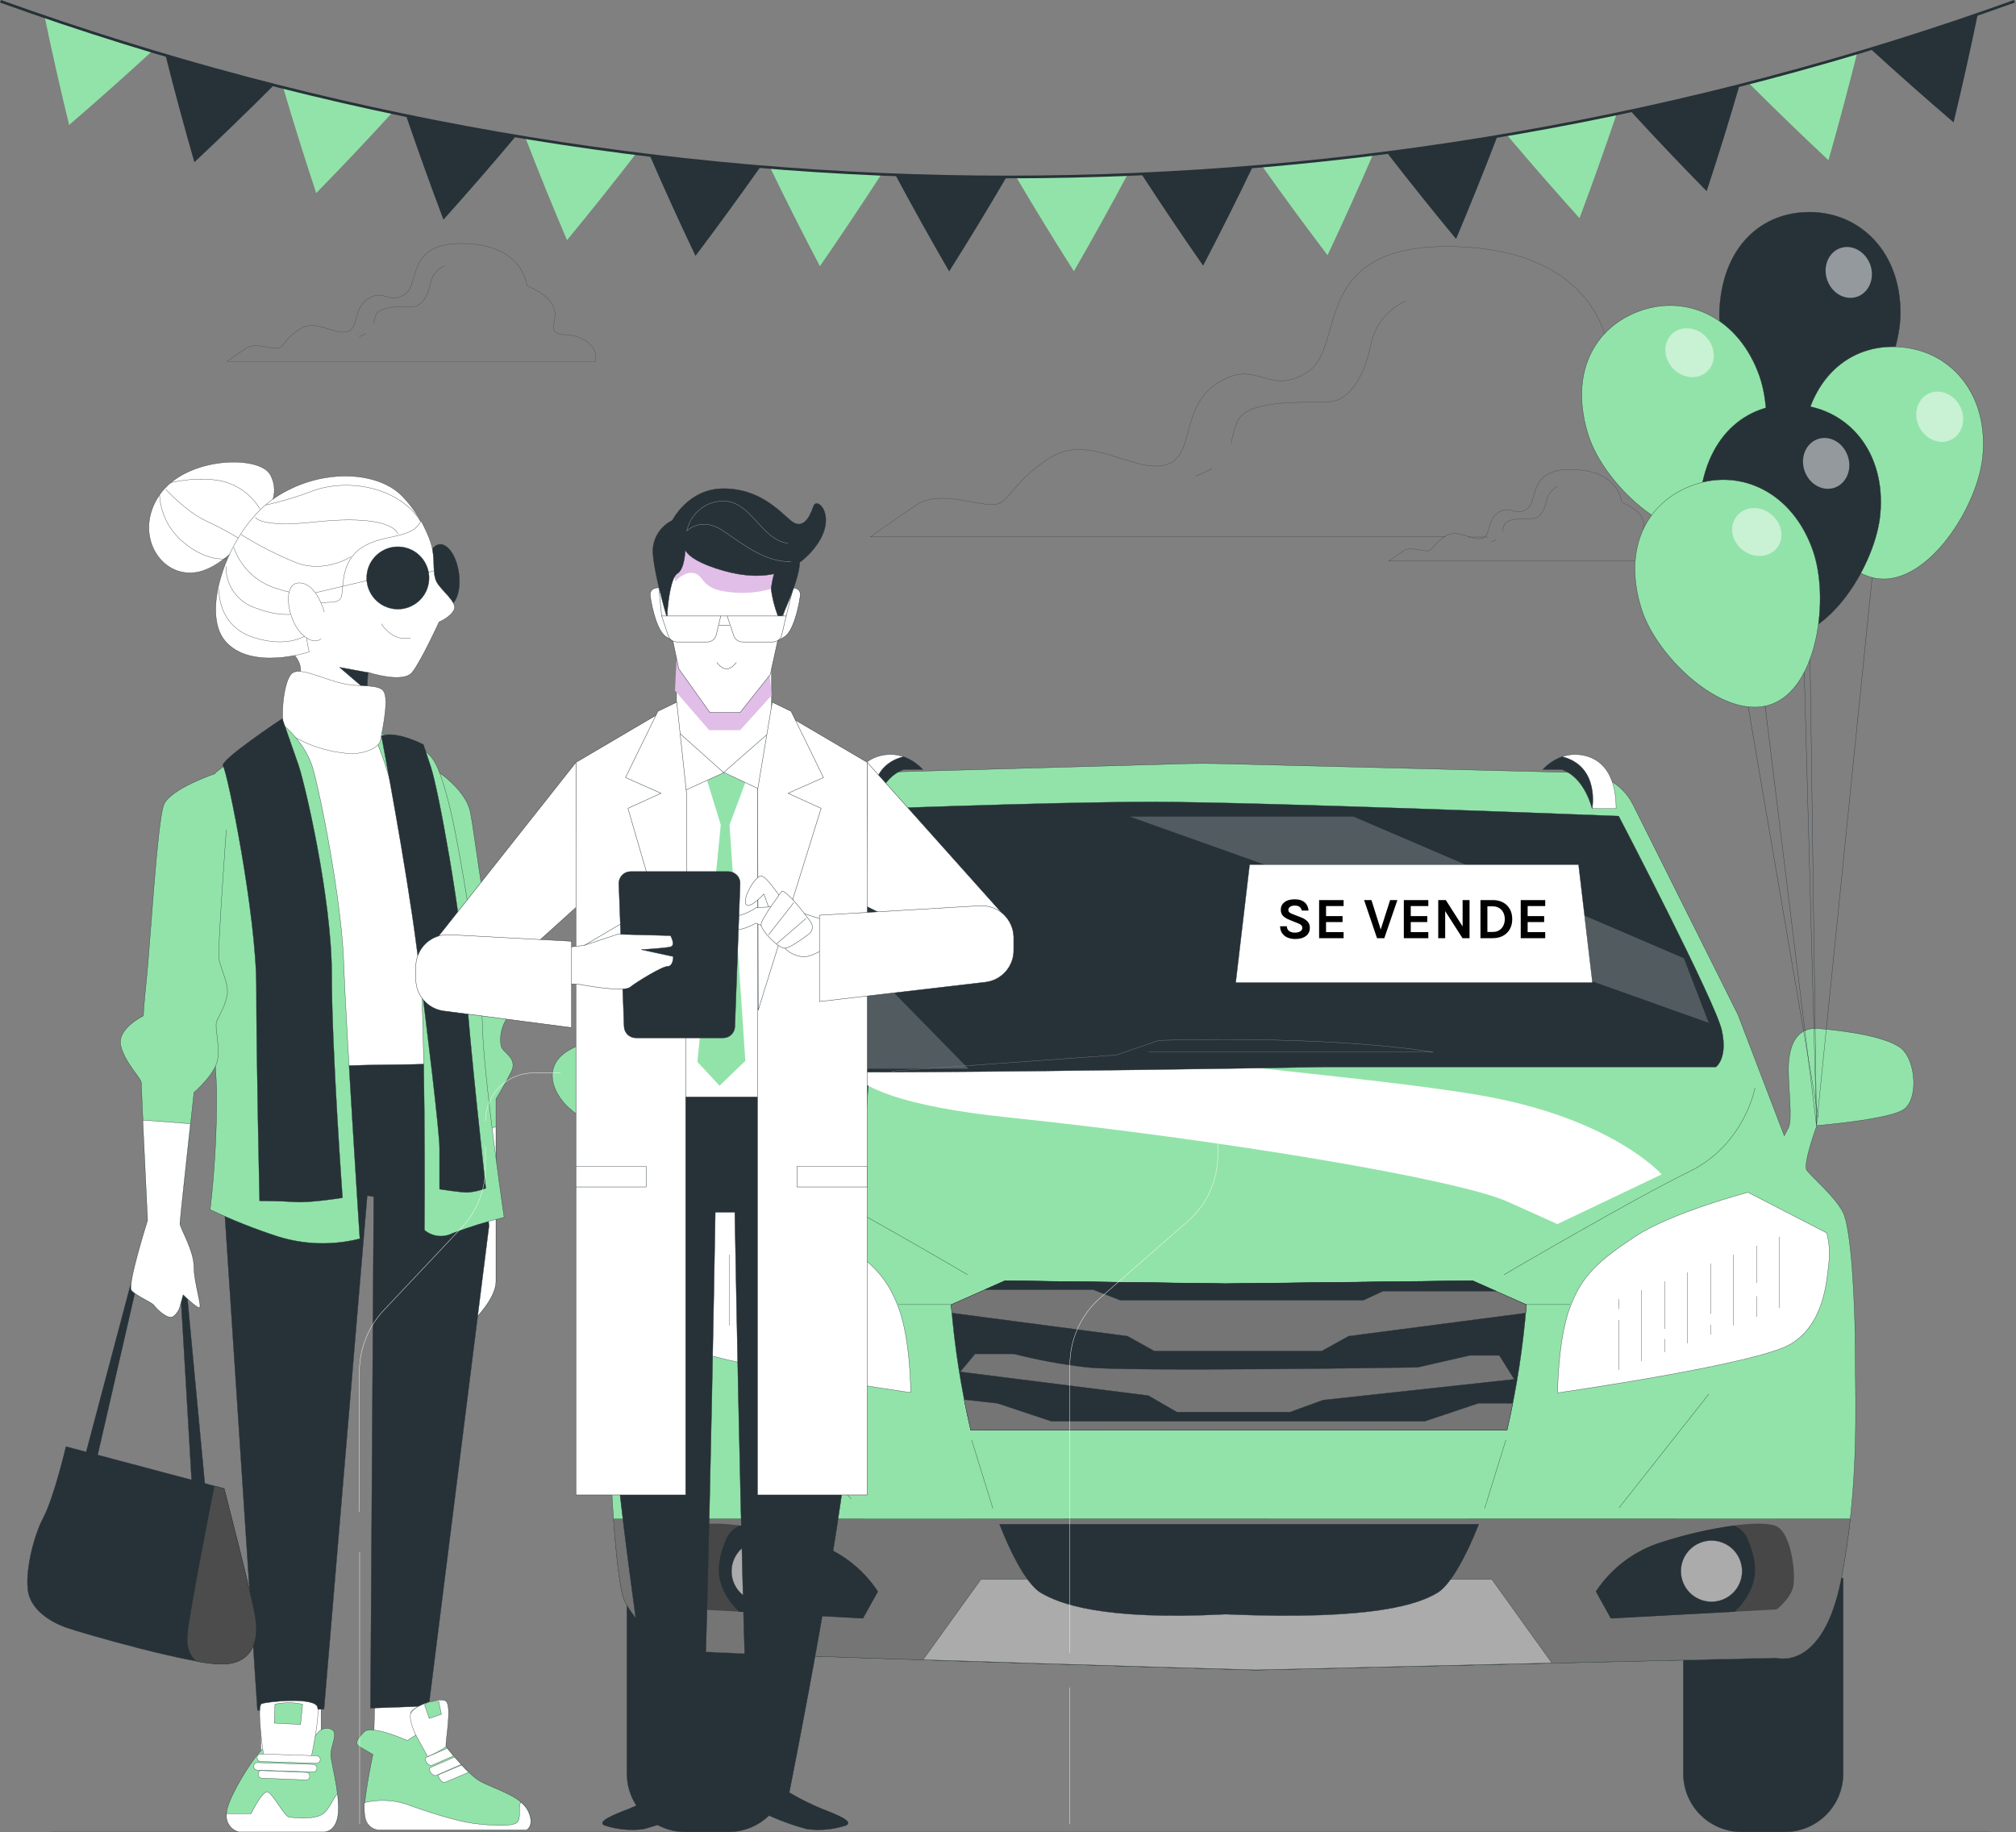 <svg width="1340" height="1218" viewBox="0 0 1340 1218" fill="none" xmlns="http://www.w3.org/2000/svg">
<rect x="0" y="0" width="1340" height="1218" fill="#808080" stroke="none"/>
<g clip-path="url(#clip0_198_3064)">
<path d="M387.951 225.722C377.328 219.911 372.488 224.754 368.586 219.911C364.686 215.071 379.237 202.51 350.216 189.923C350.216 189.923 348.28 162.838 308.718 161.87C269.157 160.902 279.586 188.954 268.991 195.733C258.394 202.51 255.435 191.859 244.783 198.499C234.131 205.139 239.001 218.805 230.286 220.632C221.573 222.457 209.98 211.916 199.329 218.695C188.678 225.472 188.761 231.531 183.837 231.531C178.912 231.531 169.312 227.659 163.503 231.531C157.693 235.404 150.942 240.219 150.942 240.219H395.671C395.671 240.219 398.575 231.531 387.951 225.722Z" stroke="#263238" stroke-width="0.134" stroke-linecap="round" stroke-linejoin="round"/>
<path d="M243.151 221.739C241.769 222.533 240.324 223.216 238.835 223.786" stroke="#263238" stroke-width="0.134" stroke-linecap="round" stroke-linejoin="round"/>
<path d="M295.522 176.56C293.121 177.638 291.011 179.272 289.367 181.326C287.722 183.38 286.588 185.795 286.061 188.373C284.29 197.226 280.168 203.119 275.436 203.701C270.707 204.28 253.001 202.537 250.067 209.012C249.279 210.921 248.721 212.918 248.408 214.959" stroke="#263238" stroke-width="0.134" stroke-linecap="round" stroke-linejoin="round"/>
<path d="M1107.25 361.697C1098.95 357.188 1095.22 360.95 1092.23 357.188C1089.24 353.425 1100.53 343.659 1077.93 333.894C1077.93 333.894 1076.43 312.813 1045.58 312.066C1014.74 311.318 1023.04 333.119 1014.77 338.403C1006.49 343.687 1004.25 335.387 995.98 340.644C987.71 345.9 991.444 356.441 984.694 357.934C977.943 359.429 968.898 351.184 960.625 356.441C952.353 361.697 952.326 366.206 948.59 366.206C944.856 366.206 937.304 363.22 932.793 366.206C928.284 369.195 923.027 372.985 923.027 372.985H1113.28C1113.28 372.985 1115.55 366.206 1107.25 361.697Z" stroke="#263238" stroke-width="0.134" stroke-linecap="round" stroke-linejoin="round"/>
<path d="M994.708 358.627C993.627 359.22 992.508 359.747 991.36 360.204" stroke="#263238" stroke-width="0.134" stroke-linecap="round" stroke-linejoin="round"/>
<path d="M1035.32 323.49C1033.46 324.33 1031.82 325.6 1030.54 327.197C1029.27 328.796 1028.39 330.673 1027.99 332.676C1026.61 339.537 1023.4 344.13 1019.69 344.6C1015.98 345.071 1002.26 343.687 999.964 348.723C999.351 350.204 998.924 351.756 998.691 353.343" stroke="#263238" stroke-width="0.134" stroke-linecap="round" stroke-linejoin="round"/>
<path d="M975.675 356.966H988.872" stroke="#263238" stroke-width="0.134" stroke-linecap="round" stroke-linejoin="round"/>
<path d="M1092.23 356.966H1181.15C1181.15 356.966 1188.28 335.526 1162.08 321.222C1135.88 306.92 1123.96 318.843 1114.44 306.92C1104.93 294.996 1140.64 264.039 1069.16 233.081C1069.16 233.081 1064.4 166.352 966.793 163.917C869.191 161.483 895.335 230.618 869.107 247.301C842.881 263.984 835.77 237.783 809.544 254.466C783.316 271.148 795.268 304.484 773.828 309.243C752.388 314.002 723.781 287.803 697.582 304.484C671.383 321.168 671.383 335.471 659.459 335.471C647.535 335.471 623.715 325.926 609.412 335.471C595.11 345.014 578.454 356.911 578.454 356.911H960.625" stroke="#263238" stroke-width="0.134" stroke-linecap="round" stroke-linejoin="round"/>
<path d="M805.504 311.429C802.084 313.352 798.536 315.035 794.882 316.463" stroke="#263238" stroke-width="0.134" stroke-linecap="round" stroke-linejoin="round"/>
<path d="M818.426 294.608C819.203 289.597 820.567 284.694 822.492 280.001C829.768 264.011 873.396 268.354 885.016 266.916C896.635 265.477 906.815 250.926 911.187 229.097C912.473 222.75 915.255 216.8 919.301 211.743C923.348 206.687 928.544 202.668 934.454 200.021" stroke="#263238" stroke-width="0.134" stroke-linecap="round" stroke-linejoin="round"/>
<path d="M45.952 83.052C64.654 66.969 83.005 50.646 101.006 34.084C77.122 26.891 53.348 19.246 29.685 11.149C34.683 35.107 40.106 59.075 45.952 83.052Z" fill="#92E3A9"/>
<path d="M129.197 107.84C147.161 90.964 164.757 73.913 181.983 56.687C157.914 50.545 133.937 43.942 110.053 36.878C115.992 60.504 122.373 84.158 129.197 107.84Z" fill="#263238"/>
<path d="M210.173 128.34C227.418 110.726 244.258 92.91 260.691 74.89C236.473 69.763 212.305 64.165 188.18 58.097C195.096 81.539 202.428 104.953 210.173 128.34Z" fill="#92E3A9"/>
<path d="M294.746 146.018C311.18 127.703 327.244 109.186 342.939 90.466C318.521 86.39 294.167 81.834 269.875 76.799C277.771 99.891 286.06 122.963 294.746 146.018Z" fill="#263238"/>
<path d="M376.885 159.629C392.544 140.651 407.825 121.497 422.726 102.168C398.124 99.07 373.622 95.519 349.221 91.517C357.999 114.295 367.221 136.999 376.885 159.629Z" fill="#92E3A9"/>
<path d="M462.288 170.114C477.044 150.49 491.475 130.701 505.585 110.744C480.962 108.697 456.387 106.189 431.857 103.22C441.596 125.684 451.74 147.982 462.288 170.114Z" fill="#263238"/>
<path d="M544.981 176.948C558.978 156.66 572.591 136.308 585.815 115.89C561.174 114.839 536.533 113.327 511.892 111.353C522.516 133.32 533.544 155.184 544.981 176.948Z" fill="#92E3A9"/>
<path d="M630.88 180.406C644.03 159.602 656.767 138.65 669.087 117.55C644.409 117.55 619.741 117.08 595.082 116.139C606.628 137.718 618.56 159.141 630.88 180.406Z" fill="#263238"/>
<path d="M713.795 180.295C726.078 158.993 737.956 137.58 749.427 116.056C724.768 117.052 700.1 117.578 675.422 117.633C687.817 138.659 700.608 159.546 713.795 180.295Z" fill="#92E3A9"/>
<path d="M799.695 176.616C811.075 154.815 822.049 132.914 832.617 110.91C807.995 112.958 783.346 114.535 758.668 115.641C771.966 136.114 785.642 156.438 799.695 176.616Z" fill="#263238"/>
<path d="M882.386 169.644C892.862 147.401 902.942 125.075 912.626 102.666C888.076 105.709 863.501 108.282 838.897 110.385C853.025 130.304 867.522 150.057 882.386 169.644Z" fill="#92E3A9"/>
<path d="M967.818 158.855C977.391 136.169 986.537 113.428 995.262 90.632C970.842 94.726 946.386 98.35 921.894 101.504C936.834 120.796 952.141 139.913 967.818 158.855Z" fill="#263238"/>
<path d="M1049.87 145.022C1058.5 121.949 1066.73 98.848 1074.55 75.72C1050.3 80.811 1025.95 85.421 1001.51 89.553C1017.26 108.218 1033.39 126.707 1049.87 145.022Z" fill="#92E3A9"/>
<path d="M1134.39 127.095C1142.12 103.69 1149.4 80.22 1156.22 56.686C1132.13 62.828 1107.95 68.49 1083.68 73.673C1100.22 91.729 1117.13 109.536 1134.39 127.095Z" fill="#263238"/>
<path d="M1215.34 106.484C1222.09 82.766 1228.44 59.047 1234.37 35.329C1210.4 42.448 1186.42 49.106 1162.44 55.303C1179.71 72.548 1197.34 89.608 1215.34 106.484Z" fill="#92E3A9"/>
<path d="M1298.53 81.364C1304.28 57.387 1309.64 33.41 1314.6 9.434C1290.98 17.586 1267.22 25.286 1243.34 32.534C1261.43 49.06 1279.83 65.336 1298.53 81.364Z" fill="#263238"/>
<path d="M1339.25 1.688C906.43 157.498 432.821 157.498 0 1.688L0.636 0C433.063 155.674 906.245 155.674 1338.67 0C1338.84 0.553 1339.03 1.107 1339.25 1.688Z" fill="#263238"/>
<path d="M416.696 1048.96H522.959V1178.99C522.959 1189.26 518.878 1199.11 511.614 1206.37C504.351 1213.64 494.5 1217.72 484.227 1217.72H455.426C445.155 1217.72 435.304 1213.64 428.039 1206.37C420.776 1199.11 416.696 1189.26 416.696 1178.99V1048.96Z" fill="#263238" stroke="#263238" stroke-width="0.195" stroke-linecap="round" stroke-linejoin="round"/>
<path d="M1118.87 1048.96H1225.13V1178.99C1225.13 1189.26 1221.05 1199.11 1213.79 1206.37C1206.53 1213.64 1196.67 1217.72 1186.4 1217.72H1157.6C1147.33 1217.72 1137.48 1213.64 1130.21 1206.37C1122.95 1199.11 1118.87 1189.26 1118.87 1178.99V1048.96Z" fill="#263238" stroke="#263238" stroke-width="0.195" stroke-linecap="round" stroke-linejoin="round"/>
<path d="M1265.41 698.523C1257.36 689.117 1225.08 685.078 1208.92 683.722C1192.77 682.367 1188.75 697.168 1188.75 710.641C1188.75 724.113 1191.52 744.255 1188.75 749.648L1185.99 755.016L1155.11 674.315L1085.54 535.104C1081.8 527.497 1075.6 521.382 1067.94 517.757C1064.24 516.047 1060.37 514.722 1056.4 513.801L810.015 507.633C803.117 507.467 796.219 507.467 789.321 507.633L570.544 513.801C567.411 515.325 564.87 517.845 563.324 520.966C563.324 520.966 479.912 689.117 470.506 713.324C461.099 737.53 455.704 757.588 455.704 757.588C453.977 756.091 452.599 754.233 451.672 752.142C450.744 750.054 450.288 747.786 450.338 745.498C450.338 737.421 450.338 692.935 447.571 686.294C444.805 679.656 397.773 686.294 377.633 698.412C357.493 710.529 369.554 733.38 387.04 742.816C399.255 748.812 412.485 752.462 426.047 753.577L443.559 779.112C443.559 779.112 420.681 803.347 417.997 811.397C415.313 819.449 404.523 905.46 404.523 932.488C404.523 959.519 408.563 1050.84 415.286 1064.32C422.008 1077.79 439.494 1094.14 448.816 1096.71C458.138 1099.28 834.887 1110.16 834.887 1110.16L1180.7 1102.08C1180.7 1102.08 1211.66 1111.48 1223.75 1049.51C1235.84 987.542 1233.16 935.172 1233.16 900.122C1233.16 865.069 1230.39 816.71 1225.11 806.058C1219.82 795.407 1203.58 781.851 1200.9 777.812C1198.22 773.774 1207.62 748.209 1207.62 748.209C1207.62 748.209 1256.04 744.171 1265.44 737.448C1274.85 730.726 1273.49 707.929 1265.41 698.523Z" fill="#92E3A9" stroke="#263238" stroke-width="0.195" stroke-linecap="round" stroke-linejoin="round"/>
<path d="M565.95 691.469C565.95 691.469 526.277 727.794 670.138 742.787C813.998 757.781 968.924 783.953 1002.12 798.811L1035.16 813.694L1104.48 780.662C1104.48 780.662 1071.29 742.787 982.149 727.792C893.01 712.799 724.501 703.032 666.763 683.224C609.025 663.416 565.95 674.952 565.95 691.469Z" fill="white"/>
<path d="M645.82 957.139L659.956 1002.7" stroke="#263238" stroke-width="0.195" stroke-linecap="round" stroke-linejoin="round"/>
<path d="M1000.96 957.139L986.824 1002.7" stroke="#263238" stroke-width="0.195" stroke-linecap="round" stroke-linejoin="round"/>
<path d="M476.287 723.201C476.287 723.201 483.259 760.936 519.998 778.807C556.738 796.679 643.137 847.336 643.137 847.336" stroke="#263238" stroke-width="0.195" stroke-linecap="round" stroke-linejoin="round"/>
<path d="M1166.54 723.201C1166.54 723.201 1159.59 760.936 1122.85 778.807C1086.11 796.679 999.688 847.336 999.688 847.336" stroke="#263238" stroke-width="0.195" stroke-linecap="round" stroke-linejoin="round"/>
<path d="M501.131 924.825L565.673 996.312" stroke="#263238" stroke-width="0.195" stroke-linecap="round" stroke-linejoin="round"/>
<path d="M1135.75 926.791L1076.16 1002.29" stroke="#263238" stroke-width="0.195" stroke-linecap="round" stroke-linejoin="round"/>
<path d="M1014.6 867.198H1043.48" stroke="#263238" stroke-width="0.195" stroke-linecap="round" stroke-linejoin="round"/>
<path d="M632.208 867.198H597.239" stroke="#263238" stroke-width="0.195" stroke-linecap="round" stroke-linejoin="round"/>
<path d="M407.788 1009.73C409.613 1035.24 412.158 1058.2 415.258 1064.42C422.008 1077.87 439.493 1094 448.898 1096.71C458.304 1099.42 834.968 1110.16 834.968 1110.16L1180.79 1102.08C1180.79 1102.08 1211.74 1111.48 1223.83 1049.51C1226.6 1035.68 1228.48 1022.4 1229.89 1009.62L407.788 1009.73Z" fill="#757575" stroke="#263238" stroke-width="0.195" stroke-linecap="round" stroke-linejoin="round"/>
<path d="M684.69 1049.87H651.989L613.507 1103.3C718.635 1106.72 834.83 1110.05 834.83 1110.05L1031.5 1105.45L991.637 1049.87H958.937L821.8 1052.28L684.69 1049.87Z" fill="#ABABAB" stroke="#263238" stroke-width="0.195" stroke-linecap="round" stroke-linejoin="round"/>
<path d="M560.556 538.452C560.556 538.452 497.313 705.245 497.313 710.64C497.313 716.036 879.371 709.286 879.371 709.286H1140.45C1140.45 709.286 1148.53 703.918 1144.49 685.078C1140.45 666.238 1075.91 542.49 1075.91 542.49C1075.91 542.49 837.791 533.056 766.497 533.056C695.203 533.056 560.556 538.452 560.556 538.452Z" fill="#263238" stroke="#263238" stroke-width="0.195" stroke-linecap="round" stroke-linejoin="round"/>
<path opacity="0.2" d="M539.724 604.267L643.662 710.418H571.788L519.805 659.543L539.724 604.267Z" fill="white"/>
<path opacity="0.2" d="M750.949 542.822L1135.75 679.904L1119.23 636.967L899.594 542.822H750.949Z" fill="white"/>
<path d="M1058.5 653.18H821.357L830.598 574.748H1049.24L1058.5 653.18Z" fill="white" stroke="#263238" stroke-width="0.195" stroke-linecap="round" stroke-linejoin="round"/>
<path d="M1161.84 792.586C1161.84 792.586 1110.74 806.031 1086.53 822.16C1062.32 838.288 1051.53 847.722 1043.48 869.191C1035.43 890.659 1035.32 925.85 1035.32 925.85C1035.32 925.85 1167.15 907.037 1190.03 893.563C1212.91 880.091 1214.23 850.545 1215.56 839.782C1216.34 833.026 1215.89 826.185 1214.23 819.587L1161.84 792.586Z" fill="white" stroke="#263238" stroke-width="0.195" stroke-linecap="round" stroke-linejoin="round"/>
<path d="M1075.85 877.491V910.578" stroke="#263238" stroke-width="0.195" stroke-linecap="round" stroke-linejoin="round"/>
<path d="M1075.85 863.546V870.103" stroke="#263238" stroke-width="0.195" stroke-linecap="round" stroke-linejoin="round"/>
<path d="M1091.12 857.654V904.685" stroke="#263238" stroke-width="0.195" stroke-linecap="round" stroke-linejoin="round"/>
<path d="M1106.42 890.133V898.765" stroke="#263238" stroke-width="0.195" stroke-linecap="round" stroke-linejoin="round"/>
<path d="M1106.42 851.763V883.3" stroke="#263238" stroke-width="0.195" stroke-linecap="round" stroke-linejoin="round"/>
<path d="M1121.69 845.87V892.872" stroke="#263238" stroke-width="0.195" stroke-linecap="round" stroke-linejoin="round"/>
<path d="M1136.96 880.643V886.979" stroke="#263238" stroke-width="0.195" stroke-linecap="round" stroke-linejoin="round"/>
<path d="M1136.96 839.977V873.257" stroke="#263238" stroke-width="0.195" stroke-linecap="round" stroke-linejoin="round"/>
<path d="M1152.26 834.084V881.086" stroke="#263238" stroke-width="0.195" stroke-linecap="round" stroke-linejoin="round"/>
<path d="M1167.54 861.665V875.194" stroke="#263238" stroke-width="0.195" stroke-linecap="round" stroke-linejoin="round"/>
<path d="M1167.54 828.162V852.702" stroke="#263238" stroke-width="0.195" stroke-linecap="round" stroke-linejoin="round"/>
<path d="M1182.83 822.271V869.301" stroke="#263238" stroke-width="0.195" stroke-linecap="round" stroke-linejoin="round"/>
<path d="M478.86 792.586C478.86 792.586 529.986 806.031 554.192 822.16C578.4 838.288 589.163 847.722 597.24 869.191C605.319 890.659 605.319 925.684 605.319 925.684C605.319 925.684 473.494 906.871 450.613 893.397C427.735 879.925 426.408 850.379 425.051 839.616C424.292 832.858 424.75 826.017 426.407 819.421L478.86 792.586Z" fill="white" stroke="#263238" stroke-width="0.195" stroke-linecap="round" stroke-linejoin="round"/>
<path d="M561.275 877.491V910.578" stroke="#263238" stroke-width="0.195" stroke-linecap="round" stroke-linejoin="round"/>
<path d="M561.275 863.546V870.103" stroke="#263238" stroke-width="0.195" stroke-linecap="round" stroke-linejoin="round"/>
<path d="M546.003 857.654V904.685" stroke="#263238" stroke-width="0.195" stroke-linecap="round" stroke-linejoin="round"/>
<path d="M530.705 890.133V898.765" stroke="#263238" stroke-width="0.195" stroke-linecap="round" stroke-linejoin="round"/>
<path d="M530.705 851.763V883.3" stroke="#263238" stroke-width="0.195" stroke-linecap="round" stroke-linejoin="round"/>
<path d="M515.435 845.87V892.872" stroke="#263238" stroke-width="0.195" stroke-linecap="round" stroke-linejoin="round"/>
<path d="M500.136 880.643V886.979" stroke="#263238" stroke-width="0.195" stroke-linecap="round" stroke-linejoin="round"/>
<path d="M500.136 839.977V873.257" stroke="#263238" stroke-width="0.195" stroke-linecap="round" stroke-linejoin="round"/>
<path d="M484.863 834.084V881.086" stroke="#263238" stroke-width="0.195" stroke-linecap="round" stroke-linejoin="round"/>
<path d="M469.564 861.665V875.194" stroke="#263238" stroke-width="0.195" stroke-linecap="round" stroke-linejoin="round"/>
<path d="M469.564 828.162V852.702" stroke="#263238" stroke-width="0.195" stroke-linecap="round" stroke-linejoin="round"/>
<path d="M454.292 822.271V869.301" stroke="#263238" stroke-width="0.195" stroke-linecap="round" stroke-linejoin="round"/>
<path d="M645.239 950.637C638.835 923.213 634.48 895.351 632.208 867.282L667.981 851.401L814.276 853.338L978.829 851.401L1014.6 867.282C1012.37 895.376 1008.05 923.267 1001.68 950.721L645.239 950.637ZM664.356 1013.22C674.176 1038.11 684.11 1054.33 692.021 1058.89C703.752 1065.72 731.776 1077.32 814.662 1073.03C915.448 1077.32 943.499 1065.72 955.23 1058.89C963.032 1054.33 972.963 1038.23 982.894 1013.22H664.356Z" fill="#263238" stroke="#263238" stroke-width="0.195" stroke-linecap="round" stroke-linejoin="round"/>
<path d="M1014.6 867.282L978.829 851.401L814.276 853.338L667.981 851.401L632.208 867.282C632.208 867.282 632.347 869.246 632.651 872.814L749.427 888.197L767.299 898.129H878.513L896.413 888.197L1014.13 872.814C1014.46 869.246 1014.6 867.282 1014.6 867.282Z" fill="#757575" stroke="#263238" stroke-width="0.195" stroke-linecap="round" stroke-linejoin="round"/>
<path d="M978.829 851.32L814.276 853.256L667.981 851.32L654.562 857.267H726.576L744.448 864.239H906.346L919.236 858.263H994.487L978.829 851.32Z" fill="#263238" stroke="#263238" stroke-width="0.195" stroke-linecap="round" stroke-linejoin="round"/>
<path d="M638.186 911.905L648.117 899.983H673.929C689.96 904.084 706.259 907.07 722.704 908.919C749.539 911.905 942.199 908.919 942.199 908.919L976.948 900.978H996.59L1006.52 916.857L879.4 930.691L857.572 938.631H782.183L763.316 927.702L638.186 911.905Z" fill="#757575" stroke="#263238" stroke-width="0.195" stroke-linecap="round" stroke-linejoin="round"/>
<path d="M982.756 932.766L947.042 944.744H698.773L663 932.82L640.869 930.359C642.113 936.888 643.635 943.694 645.185 950.692H1001.68C1003.09 944.579 1004.45 938.604 1005.53 932.82L982.756 932.766Z" fill="#757575" stroke="#263238" stroke-width="0.195" stroke-linecap="round" stroke-linejoin="round"/>
<path d="M573.613 1075.77L583.544 1057.9C573.248 1042.21 557.798 1030.62 539.862 1025.11C509.071 1015.18 475.291 1010.23 464.362 1014.18C453.435 1018.14 450.531 1046.97 452.467 1054.91C454.403 1062.85 463.532 1069.82 463.532 1069.82L573.613 1075.77Z" fill="#474747"/>
<path d="M539.863 1025.11C524.142 1020.03 508.007 1016.32 491.641 1014.05C489.47 1014.99 487.516 1016.37 485.902 1018.1C484.288 1019.84 483.048 1021.88 482.263 1024.12C475.291 1041.02 476.287 1052.94 486.218 1065.84C487.739 1067.83 489.433 1069.68 491.281 1071.37L573.613 1075.82L583.545 1057.95C573.258 1042.25 557.807 1030.63 539.863 1025.11Z" fill="#263238"/>
<path d="M526.943 1044.48C526.943 1048.5 525.749 1052.44 523.512 1055.79C521.273 1059.14 518.093 1061.75 514.373 1063.29C510.652 1064.83 506.557 1065.23 502.608 1064.45C498.658 1063.66 495.031 1061.72 492.183 1058.88C489.335 1056.03 487.395 1052.4 486.611 1048.45C485.824 1044.5 486.228 1040.41 487.768 1036.69C489.31 1032.97 491.92 1029.79 495.269 1027.55C498.617 1025.31 502.554 1024.12 506.581 1024.12C509.255 1024.11 511.905 1024.64 514.377 1025.66C516.85 1026.68 519.094 1028.18 520.986 1030.07C522.877 1031.96 524.378 1034.21 525.399 1036.68C526.422 1039.16 526.947 1041.8 526.943 1044.48Z" fill="#ABABAB" stroke="#263238" stroke-width="0.195" stroke-linecap="round" stroke-linejoin="round"/>
<path d="M1070.62 1075.77L1060.69 1057.9C1071.02 1042.2 1086.51 1030.6 1104.48 1025.11C1135.25 1015.18 1169.03 1010.23 1179.95 1014.18C1190.88 1018.14 1193.79 1046.97 1191.88 1054.91C1189.97 1062.85 1180.95 1069.82 1180.95 1069.82L1070.62 1075.77Z" fill="#474747"/>
<path d="M1104.48 1025.11C1120.2 1020.02 1136.34 1016.32 1152.71 1014.05C1154.87 1014.99 1156.83 1016.37 1158.44 1018.11C1160.06 1019.84 1161.29 1021.88 1162.08 1024.12C1169.03 1041.02 1168.03 1052.94 1158.1 1065.84C1156.58 1067.83 1154.89 1069.68 1153.04 1071.37L1070.71 1075.82L1060.77 1057.95C1071.08 1042.25 1086.54 1030.63 1104.48 1025.11Z" fill="#263238"/>
<path d="M1156.43 1052.16C1160.71 1041.76 1155.75 1029.86 1145.36 1025.58C1134.96 1021.29 1123.06 1026.25 1118.77 1036.65C1114.49 1047.04 1119.45 1058.95 1129.84 1063.23C1140.24 1067.51 1152.14 1062.56 1156.43 1052.16Z" fill="#ABABAB" stroke="#263238" stroke-width="0.195" stroke-linecap="round" stroke-linejoin="round"/>
<path d="M564.678 537.484H580.586C580.586 537.484 585.483 516.403 600.892 511.533H613.341C613.341 511.533 603.41 499.747 588.442 501.74C573.475 503.731 564.678 515.628 564.678 537.484Z" fill="white" stroke="#263238" stroke-width="0.195" stroke-linecap="round" stroke-linejoin="round"/>
<path d="M600.478 502.985C575.275 509.403 580.586 537.484 580.586 537.484C580.586 537.484 585.483 516.403 600.892 511.533H613.341C609.81 507.682 605.395 504.748 600.478 502.985Z" fill="#263238" stroke="#263238" stroke-width="0.195" stroke-linecap="round" stroke-linejoin="round"/>
<path d="M1074.19 537.484H1058.28C1058.28 537.484 1053.39 516.403 1037.95 511.533H1025.5C1025.5 511.533 1035.43 499.747 1050.4 501.74C1065.37 503.731 1074.19 515.628 1074.19 537.484Z" fill="white" stroke="#263238" stroke-width="0.195" stroke-linecap="round" stroke-linejoin="round"/>
<path d="M1038.39 502.985C1063.6 509.403 1058.28 537.484 1058.28 537.484C1058.28 537.484 1053.39 516.403 1037.95 511.533H1025.5C1029.04 507.683 1033.47 504.752 1038.39 502.985Z" fill="#263238" stroke="#263238" stroke-width="0.195" stroke-linecap="round" stroke-linejoin="round"/>
<path d="M592.677 711.995L742.069 701.289L770.204 691.607C770.204 691.607 877.933 687.705 952.658 699.353H763.427" stroke="#8A8A8A" stroke-width="0.195" stroke-linecap="round" stroke-linejoin="round"/>
<path d="M1170.85 449.672L1207.4 748.266L1202.45 388.975" stroke="#263238" stroke-width="0.195" stroke-miterlimit="10"/>
<path d="M1194.07 254.88L1207.4 748.266L1247.35 354.45" stroke="#263238" stroke-width="0.195" stroke-miterlimit="10"/>
<path d="M1134.39 308.22L1208.67 742.982" stroke="#263238" stroke-width="0.195" stroke-miterlimit="10"/>
<path d="M1263.17 208.846C1262.76 242.044 1235.2 295.992 1201.98 295.578C1168.75 295.162 1141.67 240.633 1142.86 207.407C1144.38 164.471 1170.52 140.512 1203.72 141.01C1236.92 141.508 1263.64 168.012 1263.17 208.846Z" fill="#263238" stroke="#263238" stroke-width="0.195" stroke-linecap="round" stroke-linejoin="round"/>
<path opacity="0.5" d="M1243.2 176.145C1246.27 185.081 1242.31 194.515 1234.4 197.254C1226.49 199.992 1217.53 194.958 1214.48 186.022C1211.44 177.086 1215.34 167.652 1223.28 164.913C1231.22 162.174 1240.04 167.348 1243.2 176.145Z" fill="white"/>
<path d="M1169.55 250.178C1180.45 281.551 1172.85 341.612 1141.47 352.541C1110.1 363.468 1066.09 321.333 1055.9 289.712C1042.73 248.794 1059.25 217.366 1090.63 206.439C1122 195.51 1156.08 211.612 1169.55 250.178Z" fill="#92E3A9" stroke="#263238" stroke-width="0.195" stroke-linecap="round" stroke-linejoin="round"/>
<path opacity="0.5" d="M1134.11 224.091C1140.56 230.979 1140.84 241.187 1134.72 246.942C1128.61 252.696 1118.4 251.728 1111.95 244.867C1105.51 238.006 1105.23 227.741 1111.35 221.986C1117.46 216.232 1127.67 217.146 1134.11 224.091Z" fill="white"/>
<path d="M1317.78 304.043C1314.33 337.076 1281.82 388.201 1248.81 384.714C1215.81 381.228 1193.87 324.377 1198.13 291.426C1203.66 248.821 1231.97 227.382 1265 230.868C1298.03 234.354 1322.07 263.318 1317.78 304.043Z" fill="#92E3A9" stroke="#263238" stroke-width="0.195" stroke-linecap="round" stroke-linejoin="round"/>
<path opacity="0.5" d="M1302.85 270.125C1307.11 278.424 1304.53 288.44 1297.06 292.258C1289.59 296.076 1280.05 292.258 1275.76 283.958C1271.47 275.658 1274.07 265.643 1281.54 261.825C1289.01 258.007 1298.56 261.714 1302.85 270.125Z" fill="white"/>
<path d="M1249.81 341.391C1247.04 374.59 1215.4 426.185 1182.28 423.308C1149.16 420.431 1126.28 363.965 1129.96 330.933C1134.7 288.217 1162.64 266.307 1195.72 269.184C1228.81 272.061 1253.38 300.612 1249.81 341.391Z" fill="#263238" stroke="#263238" stroke-width="0.195" stroke-linecap="round" stroke-linejoin="round"/>
<path opacity="0.5" d="M1228.18 303.102C1231.25 312.011 1227.32 321.472 1219.38 324.183C1211.44 326.894 1202.53 321.886 1199.46 312.979C1196.39 304.071 1200.32 294.608 1208.26 291.869C1216.2 289.131 1225.1 294.167 1228.18 303.102Z" fill="white"/>
<path d="M1204.99 365.929C1216.06 397.275 1208.45 457.365 1177.08 468.292C1145.71 479.221 1101.64 437.196 1091.32 405.602C1078.06 364.686 1094.53 333.23 1125.9 322.274C1157.27 311.318 1191.47 327.281 1204.99 365.929Z" fill="#92E3A9" stroke="#263238" stroke-width="0.195" stroke-linecap="round" stroke-linejoin="round"/>
<path opacity="0.5" d="M1176.97 341.639C1184.44 347.421 1186.35 357.493 1181.2 364.104C1176.06 370.715 1165.87 371.463 1158.4 365.681C1150.93 359.899 1149.03 349.939 1154.28 343.216C1159.54 336.494 1169.5 335.885 1176.97 341.639Z" fill="white"/>
<path d="M860.759 624.186C859.003 624.186 857.383 623.88 855.899 623.269C854.429 622.658 853.231 621.727 852.308 620.477C851.396 619.228 850.908 617.641 850.844 615.715H855.372C855.372 616.691 855.612 617.491 856.094 618.116C856.577 618.74 857.221 619.209 858.027 619.521C858.847 619.82 859.745 619.97 860.721 619.97C861.657 619.97 862.491 619.847 863.219 619.599C863.961 619.351 864.54 619 864.956 618.545C865.386 618.076 865.6 617.524 865.6 616.886C865.6 616.041 865.341 615.377 864.82 614.895C864.312 614.413 863.492 613.972 862.36 613.568L857.363 611.577C855.411 610.809 853.914 609.917 852.874 608.902C851.833 607.887 851.312 606.488 851.312 604.706C851.312 602.65 852.126 600.983 853.752 599.709C855.378 598.434 857.65 597.796 860.564 597.796C863.4 597.796 865.594 598.46 867.142 599.787C868.69 601.101 869.569 602.935 869.777 605.291H865.249C865.079 604.29 864.624 603.49 863.883 602.891C863.141 602.28 862.034 601.973 860.564 601.973C859.262 601.973 858.236 602.246 857.48 602.793C856.725 603.326 856.348 604.003 856.348 604.823C856.348 605.526 856.582 606.086 857.051 606.502C857.533 606.906 858.275 607.296 859.276 607.673L864.82 609.82C866.693 610.548 868.132 611.465 869.133 612.572C870.135 613.679 870.636 615.065 870.636 616.73C870.636 618.252 870.252 619.574 869.485 620.692C868.718 621.799 867.597 622.658 866.127 623.269C864.657 623.88 862.868 624.186 860.759 624.186ZM876.793 623.639V598.303H893.072V602.285H881.399V608.961H892.369V612.943H881.399V619.618H893.072V623.639H876.793ZM917.504 618.603L923.984 598.303H928.825L920.119 623.639H915.279L906.69 598.303H911.57L917.972 618.603H917.504ZM933.102 623.639V598.303H949.381V602.285H937.708V608.961H948.678V612.943H937.708V619.618H949.381V623.639H933.102ZM955.974 598.303H961.01L972.527 616.378H972.175V598.303H976.782V623.639H972.097L959.839 604.472H960.581V623.639H955.974V598.303ZM984.035 598.303H992.233C994.81 598.303 997.066 598.825 999.006 599.865C1000.94 600.894 1002.45 602.358 1003.53 604.257C1004.61 606.156 1005.16 608.401 1005.16 610.991C1005.16 613.554 1004.61 615.787 1003.53 617.686C1002.45 619.574 1000.94 621.038 999.006 622.078C997.066 623.118 994.81 623.639 992.233 623.639H984.035V598.303ZM988.642 602.481V619.501H992.233C993.873 619.501 995.284 619.131 996.469 618.389C997.665 617.647 998.583 616.638 999.221 615.363C999.871 614.075 1000.2 612.617 1000.2 610.991C1000.2 609.338 999.871 607.874 999.221 606.599C998.583 605.325 997.665 604.321 996.469 603.593C995.284 602.851 993.873 602.481 992.233 602.481H988.642ZM1010.8 623.639V598.303H1027.08V602.285H1015.4V608.961H1026.37V612.943H1015.4V619.618H1027.08V623.639H1010.8Z" fill="black"/>
<path d="M299.119 402.504C303.794 400.234 306.394 391.243 305.012 381.035C303.489 369.665 297.624 361.088 291.953 361.863C287.472 362.445 284.429 368.697 284.097 376.858L299.119 402.504Z" fill="#263238" stroke="#263238" stroke-width="0.195" stroke-linecap="round" stroke-linejoin="round"/>
<path d="M177.694 338.873C180.258 335.686 181.828 331.815 182.212 327.744C182.595 323.672 181.775 319.577 179.852 315.966C173.406 302.355 124.024 303.075 106.124 328.858C88.225 354.643 106.512 384.798 131.023 380.371C150.029 376.969 171.885 349.58 177.694 338.873Z" fill="white" stroke="#263238" stroke-width="0.195" stroke-linecap="round" stroke-linejoin="round"/>
<path d="M106.041 328.831C106.344 334.921 107.913 340.88 110.647 346.328C113.381 351.777 117.22 356.597 121.921 360.479C138.022 373.953 150.61 371.351 150.61 371.351" stroke="#263238" stroke-width="0.195" stroke-linecap="round" stroke-linejoin="round"/>
<path d="M110.163 325.263C110.163 325.263 123.664 340.035 136.694 346.121C144.277 349.64 151.665 353.565 158.826 357.879" stroke="#263238" stroke-width="0.195" stroke-linecap="round" stroke-linejoin="round"/>
<path d="M113.207 320.89C113.207 320.89 131.908 316.104 148.452 320.033C158.634 322.721 167.367 329.27 172.798 338.292" stroke="#263238" stroke-width="0.195" stroke-linecap="round" stroke-linejoin="round"/>
<path d="M277.954 342.912C277.954 342.912 285.756 355.72 287.415 365.045C289.076 374.367 287.415 381.201 290.183 386.762C292.949 392.323 304.014 400.125 301.857 405.131C299.698 410.14 291.842 413.431 291.842 413.431C291.842 413.431 280.14 439.05 274.025 446.852C267.911 454.654 244.506 446.852 244.506 446.852L243.953 459.106L198.306 450.806C198.306 450.806 203.312 443.559 194.958 434.65C186.603 425.742 161.538 395.67 190.504 366.731C219.47 337.794 268.493 339.564 277.954 342.912Z" fill="white" stroke="#263238" stroke-width="0.195" stroke-linecap="round" stroke-linejoin="round"/>
<path d="M244.535 447.045L225.666 443.586L243.981 459.301L244.535 447.045Z" fill="#263238" stroke="#263238" stroke-width="0.195" stroke-linecap="round" stroke-linejoin="round"/>
<path d="M279.642 346.591C276.145 340.031 271.667 334.042 266.362 328.831C249.762 313.061 212.691 310.932 182.619 330.96C152.547 350.991 132.517 406.127 149.697 426.158C166.878 446.188 205.526 433.323 205.526 433.323C205.526 433.323 198.36 404.688 207.685 401.811C217.007 398.934 225.584 402.531 227.05 396.114C228.516 389.694 226.331 373.206 240.661 363.883C254.992 354.559 273.554 358.709 279.642 346.591Z" fill="white" stroke="#263238" stroke-width="0.195" stroke-linecap="round" stroke-linejoin="round"/>
<path d="M204.114 421.869C204.114 421.869 191.942 431.441 168.15 423.612C144.358 415.783 145.547 391.852 145.547 391.852" stroke="#263238" stroke-width="0.195" stroke-linecap="round" stroke-linejoin="round"/>
<path d="M150.195 376.581C150.088 382.583 151.882 388.464 155.321 393.383C158.76 398.304 163.667 402.008 169.34 403.97C189.757 411.799 200.215 407.013 200.215 407.013" stroke="#263238" stroke-width="0.195" stroke-linecap="round" stroke-linejoin="round"/>
<path d="M155.396 363.965C157.701 370.545 161.552 376.475 166.627 381.257C171.701 386.038 177.85 389.53 184.556 391.437C189.976 393.186 195.526 394.499 201.156 395.366" stroke="#263238" stroke-width="0.195" stroke-linecap="round" stroke-linejoin="round"/>
<path d="M160.182 355.252C171.771 362.581 184.004 368.841 196.728 373.953C215.873 381.367 233.274 370.051 233.274 370.051" stroke="#263238" stroke-width="0.195" stroke-linecap="round" stroke-linejoin="round"/>
<path d="M169.755 343.964C169.755 343.964 173.241 350.907 208.901 347.007C244.563 343.105 261.466 347.921 264.564 354.836" stroke="#263238" stroke-width="0.195" stroke-linecap="round" stroke-linejoin="round"/>
<path d="M176.727 335.692C187.53 333.305 198.138 330.105 208.46 326.12C230.204 318.29 264.259 322.717 279.642 346.591" stroke="#263238" stroke-width="0.195" stroke-linecap="round" stroke-linejoin="round"/>
<path d="M215.541 406.847C215.541 406.847 210.535 387.482 198.942 387.482C187.35 387.482 191.085 411.108 199.66 420.403C208.237 429.698 213.412 424.635 213.412 424.635" fill="white"/>
<path d="M215.541 406.847C215.541 406.847 210.535 387.482 198.942 387.482C187.35 387.482 191.085 411.108 199.66 420.403C208.237 429.698 213.412 424.635 213.412 424.635" stroke="#263238" stroke-width="0.195" stroke-linecap="round" stroke-linejoin="round"/>
<path d="M253.498 414.704C253.498 414.704 260.636 426.876 272.863 424.028" stroke="#263238" stroke-width="0.195" stroke-linecap="round" stroke-linejoin="round"/>
<path d="M284.948 387.42C286.738 376.1 279.014 365.472 267.695 363.682C256.376 361.892 245.749 369.616 243.959 380.933C242.168 392.253 249.891 402.881 261.211 404.671C272.53 406.461 283.156 398.737 284.948 387.42Z" fill="#263238" stroke="#263238" stroke-width="0.195" stroke-linecap="round" stroke-linejoin="round"/>
<path d="M246.332 385.351L209.814 393.955" stroke="#263238" stroke-width="0.195" stroke-linecap="round" stroke-linejoin="round"/>
<path d="M283.295 380.703L291.87 378.546" stroke="#263238" stroke-width="0.195" stroke-linecap="round" stroke-linejoin="round"/>
<path d="M213.411 1122.61V1168.42H173.323V1121.89L213.411 1122.61Z" fill="white" stroke="#263238" stroke-width="0.195" stroke-linecap="round" stroke-linejoin="round"/>
<path d="M249.182 1127.61L248.462 1156.25L269.958 1164.82L283.542 1156.25V1123.32L249.182 1127.61Z" fill="white" stroke="#263238" stroke-width="0.195" stroke-linecap="round" stroke-linejoin="round"/>
<path d="M286.419 509.901C286.419 509.901 309.243 523.014 312.647 540.029C316.049 557.042 322.854 619.345 330.767 638.599C338.68 657.855 342.109 670.331 337.573 676.004C335.563 678.766 334.128 681.902 333.347 685.228C332.568 688.555 332.463 692.002 333.035 695.369C334.169 699.907 344.377 703.309 339.841 712.384C335.305 721.458 329.66 730.503 329.66 730.503V851.761C329.66 863.105 316.049 876.661 312.647 880.091C309.243 883.522 303.572 871.044 303.572 861.969C303.572 852.897 301.302 644.383 298.039 628.529C294.773 612.677 275.354 512.917 275.354 512.917C275.354 512.917 278.313 503.592 286.419 509.901Z" fill="#92E3A9" stroke="#263238" stroke-width="0.195" stroke-linecap="round" stroke-linejoin="round"/>
<path d="M312.648 879.98C316.05 876.605 329.661 862.994 329.661 851.651V749.15C320.537 750.836 311.219 751.182 301.996 750.175C302.937 804.565 303.489 857.406 303.489 861.86C303.573 870.934 309.244 883.384 312.648 879.98Z" fill="white" stroke="#263238" stroke-width="0.195" stroke-linecap="round" stroke-linejoin="round"/>
<path d="M148.978 800.497L171.11 1136.91L215.375 1136.19L244.092 794.77L248.408 795.491L246.249 1135.47L284.981 1134.06L325.067 814.717C325.067 814.717 316.463 741.709 308.468 724.529C303.471 713.857 296.948 703.969 289.103 695.175H174.043C174.043 695.175 154.705 727.49 148.978 800.497Z" fill="#263238" stroke="#263238" stroke-width="0.195" stroke-linecap="round" stroke-linejoin="round"/>
<path d="M243.456 484.143C243.456 484.143 266.362 499.167 271.37 512.058C276.377 524.95 294.996 702.452 294.996 705.302C294.996 708.15 260.637 707.459 240.606 708.068C220.575 708.677 213.412 708.786 213.412 708.786C213.412 708.786 186.935 534.136 181.9 516.237C176.865 498.336 181.9 491.199 187.627 485.472C193.354 479.746 202.676 478.307 206.992 476.148C211.308 473.991 243.456 484.143 243.456 484.143Z" fill="white" stroke="#263238" stroke-width="0.195" stroke-linecap="round" stroke-linejoin="round"/>
<path d="M251.339 495.597C251.339 495.597 268.52 533.527 277.815 620.091C283.349 672.933 282.103 817.651 282.103 817.651C284.643 819.817 287.77 821.178 291.084 821.563C294.4 821.947 297.756 821.336 300.723 819.808C311.95 815.574 323.423 812.025 335.082 809.185C335.082 809.185 321.472 716.118 320.779 683.917C320.088 651.714 305.011 558.646 297.873 532.17C290.735 505.694 287.83 502.126 277.097 495.681C266.361 489.234 249.9 487.077 249.9 487.077L251.339 495.597Z" fill="#92E3A9" stroke="#263238" stroke-width="0.195" stroke-linecap="round" stroke-linejoin="round"/>
<path d="M252.778 492.72C252.778 492.72 257.067 472.691 256.348 464.806C255.628 456.922 253.442 456.285 236.263 455.565C219.082 454.847 199.081 441.179 193.354 448.345C187.627 455.51 186.216 481.986 189.785 485.5C193.354 489.013 208.126 498.751 231.061 500.854C239.195 501.656 250.622 498.447 252.778 492.72Z" fill="white" stroke="#263238" stroke-width="0.195" stroke-linecap="round" stroke-linejoin="round"/>
<path d="M188.346 481.986C188.346 481.986 144.081 510.619 134.675 521.355C125.269 532.088 143.251 686.71 143.971 725.358C144.169 751.668 142.737 777.962 139.682 804.095C154.317 811.008 169.38 816.977 184.777 821.967C202.424 827.471 221.254 827.969 239.167 823.405C239.167 823.405 229.872 680.983 228.434 639.458C226.995 597.933 212.691 526.361 207.685 509.901C202.676 493.44 188.346 481.986 188.346 481.986Z" fill="#92E3A9" stroke="#263238" stroke-width="0.195" stroke-linecap="round" stroke-linejoin="round"/>
<path d="M187.626 477.698C187.626 477.698 145.409 505.613 148.259 509.181C151.108 512.751 170.391 607.975 170.391 655.807C170.391 703.641 172.549 798.257 172.549 798.257C172.549 798.257 186.16 798.257 196.176 798.977C206.189 799.695 227.659 796.209 227.659 796.209C227.659 796.209 220.493 697.444 220.493 647.342C220.493 597.24 202.621 520.635 198.36 508.462C194.1 496.29 187.626 477.698 187.626 477.698Z" fill="#263238" stroke="#263238" stroke-width="0.195" stroke-linecap="round" stroke-linejoin="round"/>
<path d="M253.498 489.152C253.498 489.152 269.959 575.052 277.097 630.881C284.233 686.71 292.146 752.609 292.146 763.288V790.482C292.146 790.482 305.73 792.641 310.738 792.641C314.911 792.334 319.014 791.403 322.91 789.875C322.91 789.875 312.177 694.678 309.327 651.021C306.477 607.366 291.428 525.061 286.419 509.928L281.412 494.906C281.412 494.906 263.457 485.5 253.498 489.152Z" fill="#263238" stroke="#263238" stroke-width="0.195" stroke-linecap="round" stroke-linejoin="round"/>
<path d="M148.978 989.481L43.849 961.566C43.849 961.566 35.965 995.206 28.827 1008.79C21.689 1022.37 16.571 1046 18.729 1058.17C20.887 1070.34 33.751 1078.23 43.766 1081.8C53.781 1085.37 130.387 1107.56 149.697 1106.15C169.007 1104.73 171.829 1088.96 169.754 1075.35C167.679 1061.74 148.978 989.481 148.978 989.481Z" fill="#263238" stroke="#263238" stroke-width="0.195" stroke-linecap="round" stroke-linejoin="round"/>
<path d="M169.755 1075.35C167.597 1061.77 148.978 989.59 148.978 989.59L142.449 987.847C141.287 993.712 126.707 1066.94 124.66 1085.48C123.581 1095.05 126.209 1100.75 130.691 1104.35C136.94 1105.66 143.312 1106.3 149.697 1106.26C169.035 1104.71 171.885 1088.96 169.755 1075.35Z" fill="#4C4C4C" stroke="#263238" stroke-width="0.195" stroke-linecap="round" stroke-linejoin="round"/>
<path d="M91.019 853.449L61.749 980.931C61.52 981.911 60.948 982.776 60.136 983.371C59.324 983.964 58.326 984.247 57.322 984.167C56.715 984.111 56.126 983.923 55.598 983.617C55.07 983.311 54.615 982.893 54.265 982.393C53.915 981.892 53.678 981.321 53.571 980.72C53.463 980.119 53.488 979.502 53.643 978.911L89.608 843.352L123.249 849.079L137.082 996.478C137.137 997.138 137.037 997.8 136.788 998.413C136.54 999.025 136.151 999.57 135.652 1000C135.154 1000.44 134.56 1000.75 133.919 1000.91C133.278 1001.07 132.608 1001.08 131.964 1000.93L131.355 1000.8C130.476 1000.59 129.685 1000.11 129.102 999.424C128.518 998.737 128.173 997.878 128.118 996.978L119.819 855.497L91.019 853.449Z" fill="#263238" stroke="#263238" stroke-width="0.195" stroke-linecap="round" stroke-linejoin="round"/>
<path d="M143.251 514.189C143.251 514.189 113.207 524.232 108.891 534.965C104.575 545.699 99.595 630.163 97.465 650.191C95.335 670.222 95.335 675.256 95.335 675.256C95.335 675.256 77.435 683.833 80.313 695.287C83.19 706.739 93.896 716.754 93.896 719.631C93.896 722.508 98.184 811.231 98.184 811.231C98.184 811.231 84.601 854.197 87.45 857.765C90.3 861.333 101.062 865.649 102.5 867.78C103.939 869.91 111.796 877.795 115.365 874.946C117.44 873.314 118.926 871.052 119.597 868.498L121.728 860.642C121.728 860.642 130.332 869.219 132.462 869.219C134.592 869.219 128.893 852.758 128.893 842.023C128.893 831.289 119.597 816.24 119.597 813.39C119.597 810.54 128.948 726.188 128.948 726.188C128.948 726.188 143.251 714.015 144.69 704.057C146.129 694.096 142.532 682.56 143.971 678.992C145.409 675.422 150.417 667.538 151.136 660.373C151.855 653.207 146.129 642.501 145.409 636.774C144.69 631.047 150.417 551.592 150.417 551.592" fill="#92E3A9"/>
<path d="M143.251 514.189C143.251 514.189 113.207 524.232 108.891 534.965C104.575 545.699 99.595 630.163 97.465 650.191C95.335 670.222 95.335 675.256 95.335 675.256C95.335 675.256 77.435 683.833 80.313 695.287C83.19 706.739 93.896 716.754 93.896 719.631C93.896 722.508 98.184 811.231 98.184 811.231C98.184 811.231 84.601 854.197 87.45 857.765C90.3 861.333 101.062 865.649 102.5 867.78C103.939 869.91 111.796 877.795 115.365 874.946C117.44 873.314 118.926 871.052 119.597 868.498L121.728 860.642C121.728 860.642 130.332 869.219 132.462 869.219C134.592 869.219 128.893 852.758 128.893 842.023C128.893 831.289 119.597 816.24 119.597 813.39C119.597 810.54 128.948 726.188 128.948 726.188C128.948 726.188 143.251 714.015 144.69 704.057C146.129 694.096 142.532 682.56 143.971 678.992C145.409 675.422 150.417 667.538 151.136 660.373C151.855 653.207 146.129 642.501 145.409 636.774C144.69 631.047 150.417 551.592 150.417 551.592" stroke="#263238" stroke-width="0.195" stroke-linecap="round" stroke-linejoin="round"/>
<path d="M102.473 867.78C103.884 869.937 111.768 877.795 115.337 874.946C117.423 873.32 118.919 871.056 119.598 868.498L121.728 860.642C121.728 860.642 130.332 869.219 132.462 869.219C134.592 869.219 128.893 852.758 128.893 842.023C128.893 831.289 119.598 816.24 119.598 813.39C119.598 811.454 123.83 772.251 126.597 746.993L94.92 744.559C96.193 771.726 98.102 811.204 98.102 811.204C98.102 811.204 84.518 854.167 87.368 857.737C90.217 861.306 101.034 865.649 102.473 867.78Z" fill="white" stroke="#263238" stroke-width="0.195" stroke-linecap="round" stroke-linejoin="round"/>
<path d="M206.965 1165.54C206.965 1165.54 181.208 1161.25 176.893 1161.25C172.577 1161.25 153.986 1190.61 151.136 1202.03C148.287 1213.46 156.863 1217.77 158.993 1217.77H215.541C215.541 1217.77 224.145 1217.77 224.864 1204.16C225.584 1190.55 219.857 1171.24 219.857 1166.23C219.857 1161.23 223.425 1154.78 221.986 1151.21C220.548 1147.64 207.685 1145.51 206.965 1165.54Z" fill="#92E3A9" stroke="#263238" stroke-width="0.195" stroke-linecap="round" stroke-linejoin="round"/>
<path d="M224.863 1204.19C224.996 1200.21 224.791 1196.22 224.256 1192.27C221.211 1195.84 218.943 1202.56 214.85 1205.63C209.123 1209.92 194.792 1208.4 191.942 1207.79C189.093 1207.18 181.9 1193.46 178.331 1191.33C174.762 1189.2 166.877 1205.63 166.877 1205.63H150.583C150.231 1208.32 150.882 1211.05 152.412 1213.3C153.943 1215.54 156.246 1217.14 158.882 1217.8H215.541C215.541 1217.8 224.145 1217.8 224.863 1204.19Z" fill="white" stroke="#263238" stroke-width="0.195" stroke-linecap="round" stroke-linejoin="round"/>
<path d="M175.15 1166.46C175.15 1166.46 170.336 1133.95 173.932 1132.54C177.529 1131.13 209.648 1127.81 211.087 1134.94C212.526 1142.08 207.048 1167.26 207.048 1167.26L175.15 1166.46Z" fill="white" stroke="#263238" stroke-width="0.195" stroke-linecap="round" stroke-linejoin="round"/>
<path d="M182.758 1132.87L182.315 1145.4L199.772 1146.29L201.128 1132.87C195.08 1131.51 188.805 1131.51 182.758 1132.87Z" fill="#92E3A9" stroke="#263238" stroke-width="0.195" stroke-linecap="round" stroke-linejoin="round"/>
<path d="M210.173 1172.13L173.324 1170.91C172.994 1170.9 172.669 1170.83 172.368 1170.7C172.067 1170.56 171.795 1170.37 171.569 1170.13C171.343 1169.89 171.166 1169.61 171.049 1169.3C170.932 1168.99 170.878 1168.66 170.889 1168.34C170.888 1168 170.956 1167.67 171.089 1167.37C171.222 1167.06 171.416 1166.78 171.66 1166.55C171.904 1166.32 172.192 1166.15 172.507 1166.04C172.822 1165.92 173.156 1165.88 173.49 1165.9L210.339 1167.09C211.007 1167.09 211.647 1167.36 212.119 1167.83C212.592 1168.3 212.857 1168.94 212.857 1169.61C212.857 1170.28 212.592 1170.92 212.119 1171.39C211.647 1171.86 211.007 1172.13 210.339 1172.13H210.173Z" fill="white" stroke="#263238" stroke-width="0.195" stroke-linecap="round" stroke-linejoin="round"/>
<path d="M207.959 1177.88L171.11 1176.66C170.447 1176.64 169.819 1176.36 169.364 1175.88C168.908 1175.4 168.66 1174.75 168.675 1174.09C168.67 1173.76 168.736 1173.42 168.867 1173.11C168.998 1172.81 169.192 1172.53 169.437 1172.3C169.682 1172.07 169.972 1171.89 170.289 1171.78C170.605 1171.67 170.942 1171.63 171.276 1171.66L208.125 1172.85C208.795 1172.85 209.435 1173.11 209.906 1173.58C210.378 1174.05 210.643 1174.7 210.643 1175.36C210.643 1176.03 210.378 1176.67 209.906 1177.14C209.435 1177.62 208.795 1177.88 208.125 1177.88H207.959Z" fill="white" stroke="#263238" stroke-width="0.195" stroke-linecap="round" stroke-linejoin="round"/>
<path d="M203.701 1183.19L173.628 1181.98C173.023 1181.89 172.477 1181.57 172.105 1181.08C171.733 1180.59 171.565 1179.98 171.636 1179.38C171.636 1177.99 172.604 1176.8 173.766 1176.97L203.84 1178.16C204.441 1178.25 204.983 1178.58 205.354 1179.06C205.723 1179.55 205.895 1180.15 205.831 1180.76C205.868 1181.36 205.667 1181.96 205.266 1182.41C204.868 1182.87 204.304 1183.15 203.701 1183.19Z" fill="white" stroke="#263238" stroke-width="0.195" stroke-linecap="round" stroke-linejoin="round"/>
<path d="M270.678 1156.97C270.678 1156.97 247.052 1146.23 242.045 1151.24C237.038 1156.25 235.6 1159.1 239.279 1161.25C242.959 1163.41 247.883 1166.26 247.883 1166.26C247.883 1166.26 239.998 1202.75 242.875 1207.76C245.09 1211.2 248.014 1214.12 251.451 1216.34H350.217C350.217 1216.34 355.944 1213.57 350.935 1203.44C345.928 1193.32 325.9 1188.42 318.014 1183.41C310.13 1178.41 295.108 1159.79 294.388 1157.66C293.67 1155.53 297.985 1136.16 292.977 1134.03C287.97 1131.9 272.2 1134.03 272.921 1139.76C273.705 1144.39 274.91 1148.93 276.516 1153.34L270.678 1156.97Z" fill="#92E3A9" stroke="#263238" stroke-width="0.195" stroke-linecap="round" stroke-linejoin="round"/>
<path d="M292.396 1182.8C293.419 1184.27 294.912 1185.16 295.744 1184.8L311.511 1178.1C309.963 1176.61 308.359 1174.95 306.809 1173.26L292.035 1179.51C291.123 1179.9 291.371 1181.34 292.396 1182.8Z" fill="white" stroke="#263238" stroke-width="0.195" stroke-linecap="round" stroke-linejoin="round"/>
<path d="M283.515 1171.6C284.511 1173.07 286.281 1173.9 287.167 1173.43L301.414 1167.2C299.837 1165.32 298.426 1163.58 297.292 1162.11L283.46 1168.14C282.381 1168.42 282.492 1170.08 283.515 1171.6Z" fill="white" stroke="#263238" stroke-width="0.195" stroke-linecap="round" stroke-linejoin="round"/>
<path d="M286.28 1174.87C285.173 1175.2 285.285 1176.86 286.28 1178.32C287.278 1179.79 289.048 1180.59 289.932 1180.15L306.531 1172.9C305.011 1171.24 303.516 1169.55 302.134 1167.95L286.28 1174.87Z" fill="white" stroke="#263238" stroke-width="0.195" stroke-linecap="round" stroke-linejoin="round"/>
<path d="M296.462 1160.76C295.744 1158.63 300.944 1132.65 295.937 1130.52C290.928 1128.39 273.584 1134.06 272.809 1139.79C272.088 1145.04 276.404 1153.37 276.404 1153.37L284.262 1167.7C284.262 1167.7 295.023 1162.91 296.462 1160.76Z" fill="white" stroke="#263238" stroke-width="0.195" stroke-linecap="round" stroke-linejoin="round"/>
<path d="M282.188 1133.31L285.313 1142.28L293.392 1139.51L291.594 1130.99C291.594 1130.99 284.428 1130.1 282.188 1133.31Z" fill="#92E3A9" stroke="#263238" stroke-width="0.195" stroke-linecap="round" stroke-linejoin="round"/>
<path d="M350.825 1203.47C349.632 1201.31 348.002 1199.43 346.039 1197.94C345.953 1198.13 345.879 1198.32 345.816 1198.52C344.377 1203.53 346.536 1208.54 343.686 1211.41C340.837 1214.29 326.506 1213.57 315.054 1212.13C303.6 1210.69 283.542 1204.25 269.958 1199.24C261.001 1196.39 251.433 1196.04 242.294 1198.24C241.943 1201.44 242.064 1204.68 242.653 1207.84C242.93 1210.02 243.922 1212.04 245.474 1213.6C247.027 1215.15 249.051 1216.14 251.23 1216.42H349.995C349.995 1216.42 355.831 1213.51 350.825 1203.47Z" fill="white" stroke="#263238" stroke-width="0.195" stroke-linecap="round" stroke-linejoin="round"/>
<path d="M546.485 1202.48C538.922 1199.39 531.598 1195.73 524.577 1191.55C524.577 1191.55 565.066 990.453 566.578 924.384C568.089 858.315 577.078 721.729 577.078 721.729H395.811C395.811 721.729 404.799 858.358 406.312 924.384C407.823 990.41 439.756 1191.55 439.756 1191.55C432.739 1195.74 425.417 1199.4 417.848 1202.48C408.125 1206.16 395.984 1211.13 402.033 1213.46C410.284 1216.11 419.013 1216.94 427.613 1215.88C440.314 1212.5 452.561 1207.6 464.083 1201.28C468.922 1197.65 475.447 805.771 475.447 805.771H488.41C488.41 805.771 495.238 1197.65 500.076 1201.28C511.61 1207.61 523.872 1212.51 536.589 1215.88C545.178 1216.94 553.891 1216.11 562.126 1213.46C568.089 1211 556.077 1206.16 546.485 1202.48Z" fill="#263238" stroke="#263238" stroke-width="0.244" stroke-linecap="round" stroke-linejoin="round"/>
<path d="M460.366 467.999L403.286 517.517V729.203H550.416V516.005L503.49 469.121L460.366 467.999Z" fill="white" stroke="#263238" stroke-width="0.244" stroke-linecap="round" stroke-linejoin="round"/>
<path d="M495.411 520.197L480.936 513.543L469.96 518.728L479.077 548.326L463.563 705.87L478.256 721.729L495.411 705.222L484.91 548.326L495.411 520.197Z" fill="#92E3A9"/>
<path d="M382.805 506.801L291.027 622.907L353.12 630.036L383.627 602.512L382.805 506.801Z" fill="white" stroke="#263238" stroke-width="0.244" stroke-linecap="round" stroke-linejoin="round"/>
<path d="M450.946 466.703L382.805 506.801V993.736H455.744V469.121L450.946 466.703Z" fill="white" stroke="#263238" stroke-width="0.244" stroke-linecap="round" stroke-linejoin="round"/>
<path d="M576.473 506.801L669.506 610.938L607.411 618.067L575.956 602.512L576.473 506.801Z" fill="white" stroke="#263238" stroke-width="0.244" stroke-linecap="round" stroke-linejoin="round"/>
<path d="M508.287 466.703L576.474 506.801V993.736H503.491V469.121L508.287 466.703Z" fill="white" stroke="#263238" stroke-width="0.244" stroke-linecap="round" stroke-linejoin="round"/>
<path d="M481.325 513.541L448.571 528.45V485.586H512.868V528.45L481.325 513.541Z" fill="white" stroke="#263238" stroke-width="0.244" stroke-linecap="round" stroke-linejoin="round"/>
<path d="M512.867 485.586L480.936 513.541L449.65 485.586V411.005H512.867V485.586Z" fill="white" stroke="#263238" stroke-width="0.244" stroke-linecap="round" stroke-linejoin="round"/>
<g style="mix-blend-mode:multiply">
<g style="mix-blend-mode:multiply">
<path d="M448.657 459.096L471.342 485.369H491.955L512.868 462.25L510.881 440.344L449.651 437.449L448.657 459.096Z" fill="#E1BEE7"/>
</g>
</g>
<path d="M442.78 391.214C442.78 391.214 431.071 388.146 432.238 396.356C433.405 404.565 436.948 419.82 442.825 423.362L448.658 426.862L442.78 391.214Z" fill="white" stroke="#263238" stroke-width="0.244" stroke-linecap="round" stroke-linejoin="round"/>
<path d="M521.337 391.214C521.337 391.214 533.047 388.146 531.88 396.356C530.714 404.565 527.17 419.82 521.337 423.362L515.46 426.862L521.337 391.214Z" fill="white" stroke="#263238" stroke-width="0.244" stroke-linecap="round" stroke-linejoin="round"/>
<path d="M526.823 377.603C526.859 371.145 525.488 364.756 522.81 358.879C520.132 353.001 516.209 347.776 511.311 343.564C506.416 339.354 500.664 336.256 494.451 334.485C488.24 332.715 481.718 332.315 475.338 333.314C468.957 334.314 462.869 336.685 457.495 340.269C452.121 343.851 447.589 348.559 444.214 354.065C440.839 359.57 438.7 365.744 437.945 372.16C437.189 378.574 437.837 385.075 439.842 391.214L451.163 444.578L471.904 473.659H491.909L512.002 448.337L524.274 392.467C525.963 387.693 526.825 382.667 526.823 377.603Z" fill="white" stroke="#263238" stroke-width="0.244" stroke-linecap="round" stroke-linejoin="round"/>
<path d="M448.657 386.461C448.657 386.461 455.83 378.683 462.268 381.275C468.707 383.869 466.201 391.646 484.953 393.59C495.496 394.872 506.192 393.748 516.239 390.307L517.232 374.059L448.528 364.641L448.657 386.461Z" fill="#E1BEE7"/>
<path d="M517.233 374.059C514.742 379.647 513.167 385.6 512.565 391.689C513.559 398.952 515.536 406.045 518.443 412.775C518.443 412.775 532.485 383.479 531.405 372.893C530.324 362.306 516.239 370.559 517.233 374.059Z" fill="#263238" stroke="#263238" stroke-width="0.244" stroke-linecap="round" stroke-linejoin="round"/>
<path d="M443.342 410.443C443.342 410.443 443.342 408.627 443.644 405.861C444.292 398.3 446.065 383.695 450.386 381.103C456.262 377.603 455.657 359.109 455.657 359.109C455.657 359.109 447.447 368.355 475.621 377.732C503.793 387.109 526.652 383.479 541.904 363.516C557.158 343.554 543.071 329.51 540.694 336.553C538.319 343.597 533.651 352.972 525.442 345.93C517.232 338.887 504.355 324.8 480.893 324.8C457.429 324.8 446.885 345.93 446.885 345.93C443.117 347.759 439.92 350.579 437.636 354.089C435.353 357.598 434.068 361.664 433.922 365.849C434.139 379.936 443.342 410.443 443.342 410.443Z" fill="#263238" stroke="#263238" stroke-width="0.244" stroke-linecap="round" stroke-linejoin="round"/>
<path d="M525.873 373.282C509.282 373.93 495.152 362.738 480.719 352.886C466.287 343.035 456.521 352.886 456.521 352.886C457.642 347.526 460.496 342.683 464.643 339.106C468.789 335.53 473.999 333.418 479.466 333.096C499.083 331.842 505.392 358.763 523.713 361.139" stroke="white" stroke-width="0.122" stroke-linecap="round" stroke-linejoin="round"/>
<path d="M479.077 409.449H439.799L444.12 422.412C444.503 423.651 445.27 424.738 446.312 425.515C447.353 426.292 448.612 426.718 449.91 426.733H470.175C471.529 426.725 472.843 426.267 473.907 425.429C474.971 424.592 475.726 423.423 476.052 422.109L479.077 409.449Z" fill="white" stroke="#263238" stroke-width="0.244" stroke-linecap="round" stroke-linejoin="round"/>
<path d="M522.591 409.449H483.355L487.677 422.412C488.046 423.651 488.805 424.74 489.84 425.519C490.872 426.296 492.129 426.722 493.423 426.733H513.69C515.051 426.735 516.374 426.28 517.446 425.441C518.519 424.604 519.281 423.431 519.609 422.109L522.591 409.449Z" fill="white" stroke="#263238" stroke-width="0.244" stroke-linecap="round" stroke-linejoin="round"/>
<path d="M439.8 409.449L437.855 390.307" stroke="#263238" stroke-width="0.244" stroke-linecap="round" stroke-linejoin="round"/>
<path d="M522.591 409.449L527.084 391.3" stroke="#263238" stroke-width="0.244" stroke-linecap="round" stroke-linejoin="round"/>
<path d="M479.078 409.449H483.355" stroke="#263238" stroke-width="0.244" stroke-linecap="round" stroke-linejoin="round"/>
<path d="M477.996 415.584H484.953" stroke="#263238" stroke-width="0.244" stroke-linecap="round" stroke-linejoin="round"/>
<path d="M489.403 440.344C489.403 440.344 486.423 444.666 482.966 444.666C479.509 444.666 476.483 440.344 476.483 440.344" stroke="#263238" stroke-width="0.244" stroke-linecap="round" stroke-linejoin="round"/>
<path d="M449.825 466.746L456.522 529.141L455.831 669.445L417.374 537.308L439.411 527.326L415.775 516.869L437.293 472.838L449.825 466.746Z" fill="white" stroke="#263238" stroke-width="0.244" stroke-linecap="round" stroke-linejoin="round"/>
<path d="M513.299 466.746L503.621 524.776L503.967 671.475L545.794 537.308L523.757 527.326L547.35 516.869L525.83 472.838L513.299 466.746Z" fill="white" stroke="#263238" stroke-width="0.244" stroke-linecap="round" stroke-linejoin="round"/>
<path d="M388.25 628.48L415.085 612.709V627.53L388.25 628.48Z" fill="white" stroke="#263238" stroke-width="0.244" stroke-linecap="round" stroke-linejoin="round"/>
<path d="M519.738 597.975C519.738 597.975 509.54 582.247 505.868 582.247C502.194 582.247 493.813 596.117 495.669 600.784C497.527 605.449 507.726 594.302 507.726 594.302L515.114 614.655L519.738 597.975Z" fill="white" stroke="#263238" stroke-width="0.244" stroke-linecap="round" stroke-linejoin="round"/>
<path d="M516.238 602.512L502.368 603.462C498.472 606.177 494.059 608.059 489.403 608.994C482.923 609.945 479.206 611.803 484.781 616.425C490.356 621.049 502.368 613.659 502.368 613.659L516.238 619.191C517.365 618.113 518.26 616.819 518.873 615.387C519.486 613.952 519.803 612.41 519.803 610.852C519.803 609.293 519.486 607.751 518.873 606.316C518.26 604.883 517.365 603.589 516.238 602.512Z" fill="white" stroke="#263238" stroke-width="0.244" stroke-linecap="round" stroke-linejoin="round"/>
<path d="M521.597 630.295C524.806 633.499 529.014 635.511 533.523 635.999C540.868 636.692 556.165 625.371 556.165 625.371L553.485 613.402L532.182 606.617L521.597 630.295Z" fill="white" stroke="#263238" stroke-width="0.244" stroke-linecap="round" stroke-linejoin="round"/>
<path d="M519.739 592.358C519.739 592.358 505.868 610.852 505.868 614.567C505.868 618.283 516.973 630.296 521.597 630.296C524.62 630.296 532.528 624.766 537.585 620.92C538.2 620.464 538.721 619.89 539.115 619.232C539.51 618.574 539.769 617.846 539.882 617.087C539.994 616.328 539.957 615.555 539.769 614.811C539.584 614.067 539.252 613.368 538.793 612.754C533.523 605.494 523.11 592.358 519.739 592.358Z" fill="white" stroke="#263238" stroke-width="0.244" stroke-linecap="round" stroke-linejoin="round"/>
<path d="M510.881 621.395L527.517 600.091" stroke="#263238" stroke-width="0.244" stroke-linecap="round" stroke-linejoin="round"/>
<path d="M535.511 610.722L516.239 627.358" stroke="#263238" stroke-width="0.244" stroke-linecap="round" stroke-linejoin="round"/>
<path d="M544.671 608.389V665.772L655.462 652.809C660.637 652.089 665.366 649.487 668.745 645.501C672.124 641.517 673.917 636.426 673.783 631.203V622.95C673.728 620.097 673.102 617.282 671.938 614.674C670.775 612.068 669.1 609.72 667.012 607.774C664.923 605.828 662.466 604.319 659.784 603.341C657.102 602.363 654.252 601.934 651.4 602.08L544.671 608.389Z" fill="white" stroke="#263238" stroke-width="0.244" stroke-linecap="round" stroke-linejoin="round"/>
<path d="M480.719 689.927H422.601C420.59 689.927 418.656 689.15 417.205 687.756C415.755 686.363 414.902 684.461 414.824 682.451L411.324 587.388C411.295 586.346 411.475 585.31 411.851 584.339C412.23 583.367 412.796 582.481 413.522 581.734C414.246 580.984 415.113 580.389 416.071 579.979C417.03 579.571 418.06 579.356 419.101 579.35H484.176C485.22 579.35 486.253 579.559 487.213 579.967C488.174 580.373 489.044 580.97 489.77 581.72C490.494 582.469 491.062 583.358 491.437 584.332C491.814 585.306 491.99 586.346 491.954 587.388L488.455 682.451C488.386 684.457 487.541 686.359 486.099 687.752C484.656 689.148 482.726 689.927 480.719 689.927Z" fill="#263238" stroke="#263238" stroke-width="0.244" stroke-linecap="round" stroke-linejoin="round"/>
<path d="M388.249 628.437L410.46 621.049L445.677 621.957C445.677 621.957 449.348 628.437 445.677 629.388C442.003 630.338 426.232 631.246 426.232 631.246L447.535 635.87C447.535 635.87 447.535 642.353 443.818 642.353C440.102 642.353 423.423 652.549 418.799 656.223C414.177 659.894 385.483 654.408 385.483 654.408L372.521 653.457V630.295L388.249 628.437Z" fill="white" stroke="#263238" stroke-width="0.244" stroke-linecap="round" stroke-linejoin="round"/>
<path d="M379.91 625.671V683.099L294.742 671.994C289.567 671.264 284.84 668.662 281.455 664.68C278.071 660.699 276.263 655.614 276.378 650.389V642.179C276.433 639.329 277.059 636.518 278.219 633.914C279.38 631.31 281.051 628.964 283.134 627.018C285.218 625.072 287.67 623.565 290.346 622.583C293.024 621.602 295.87 621.168 298.718 621.309L379.91 625.671Z" fill="white" stroke="#263238" stroke-width="0.244" stroke-linecap="round" stroke-linejoin="round"/>
<path d="M576.473 775.267H529.764V789.006H576.473V775.267Z" fill="white" stroke="#263238" stroke-width="0.244" stroke-linecap="round" stroke-linejoin="round"/>
<path d="M429.514 775.267H382.805V789.006H429.514V775.267Z" fill="white" stroke="#263238" stroke-width="0.244" stroke-linecap="round" stroke-linejoin="round"/>
<path d="M239.044 1031.68V1212.34" stroke="white" stroke-width="0.244" stroke-linecap="round" stroke-linejoin="round"/>
<path d="M322.657 762.173V776.217C322.646 791.025 316.991 805.272 306.843 816.056L254.99 871.063C244.668 882.07 238.922 896.592 238.916 911.681V1004.89" stroke="white" stroke-width="0.244" stroke-linecap="round" stroke-linejoin="round"/>
<path d="M372.52 713.217H354.588C346.12 713.217 337.998 716.58 332.01 722.569C326.021 728.557 322.656 736.679 322.656 745.149" stroke="white" stroke-width="0.244" stroke-linecap="round" stroke-linejoin="round"/>
<path d="M711.117 1098.61V907.316C711.119 898.866 712.925 890.514 716.411 882.816C719.899 875.119 724.988 868.254 731.339 862.68L789.586 811.735C795.829 806.269 800.831 799.533 804.259 791.975C807.689 784.419 809.461 776.217 809.463 767.92V745.149" stroke="white" stroke-width="0.244" stroke-linecap="round" stroke-linejoin="round"/>
<path d="M711.117 1212.34V1121.85" stroke="white" stroke-width="0.244" stroke-linecap="round" stroke-linejoin="round"/>
<path d="M33.835 1217.8H1323.04" stroke="#263238" stroke-width="0.177" stroke-linecap="round" stroke-linejoin="round"/>
</g>
<defs>
<clipPath id="clip0_198_3064">
<rect width="1339.41" height="1218" fill="white"/>
</clipPath>
</defs>
</svg>
